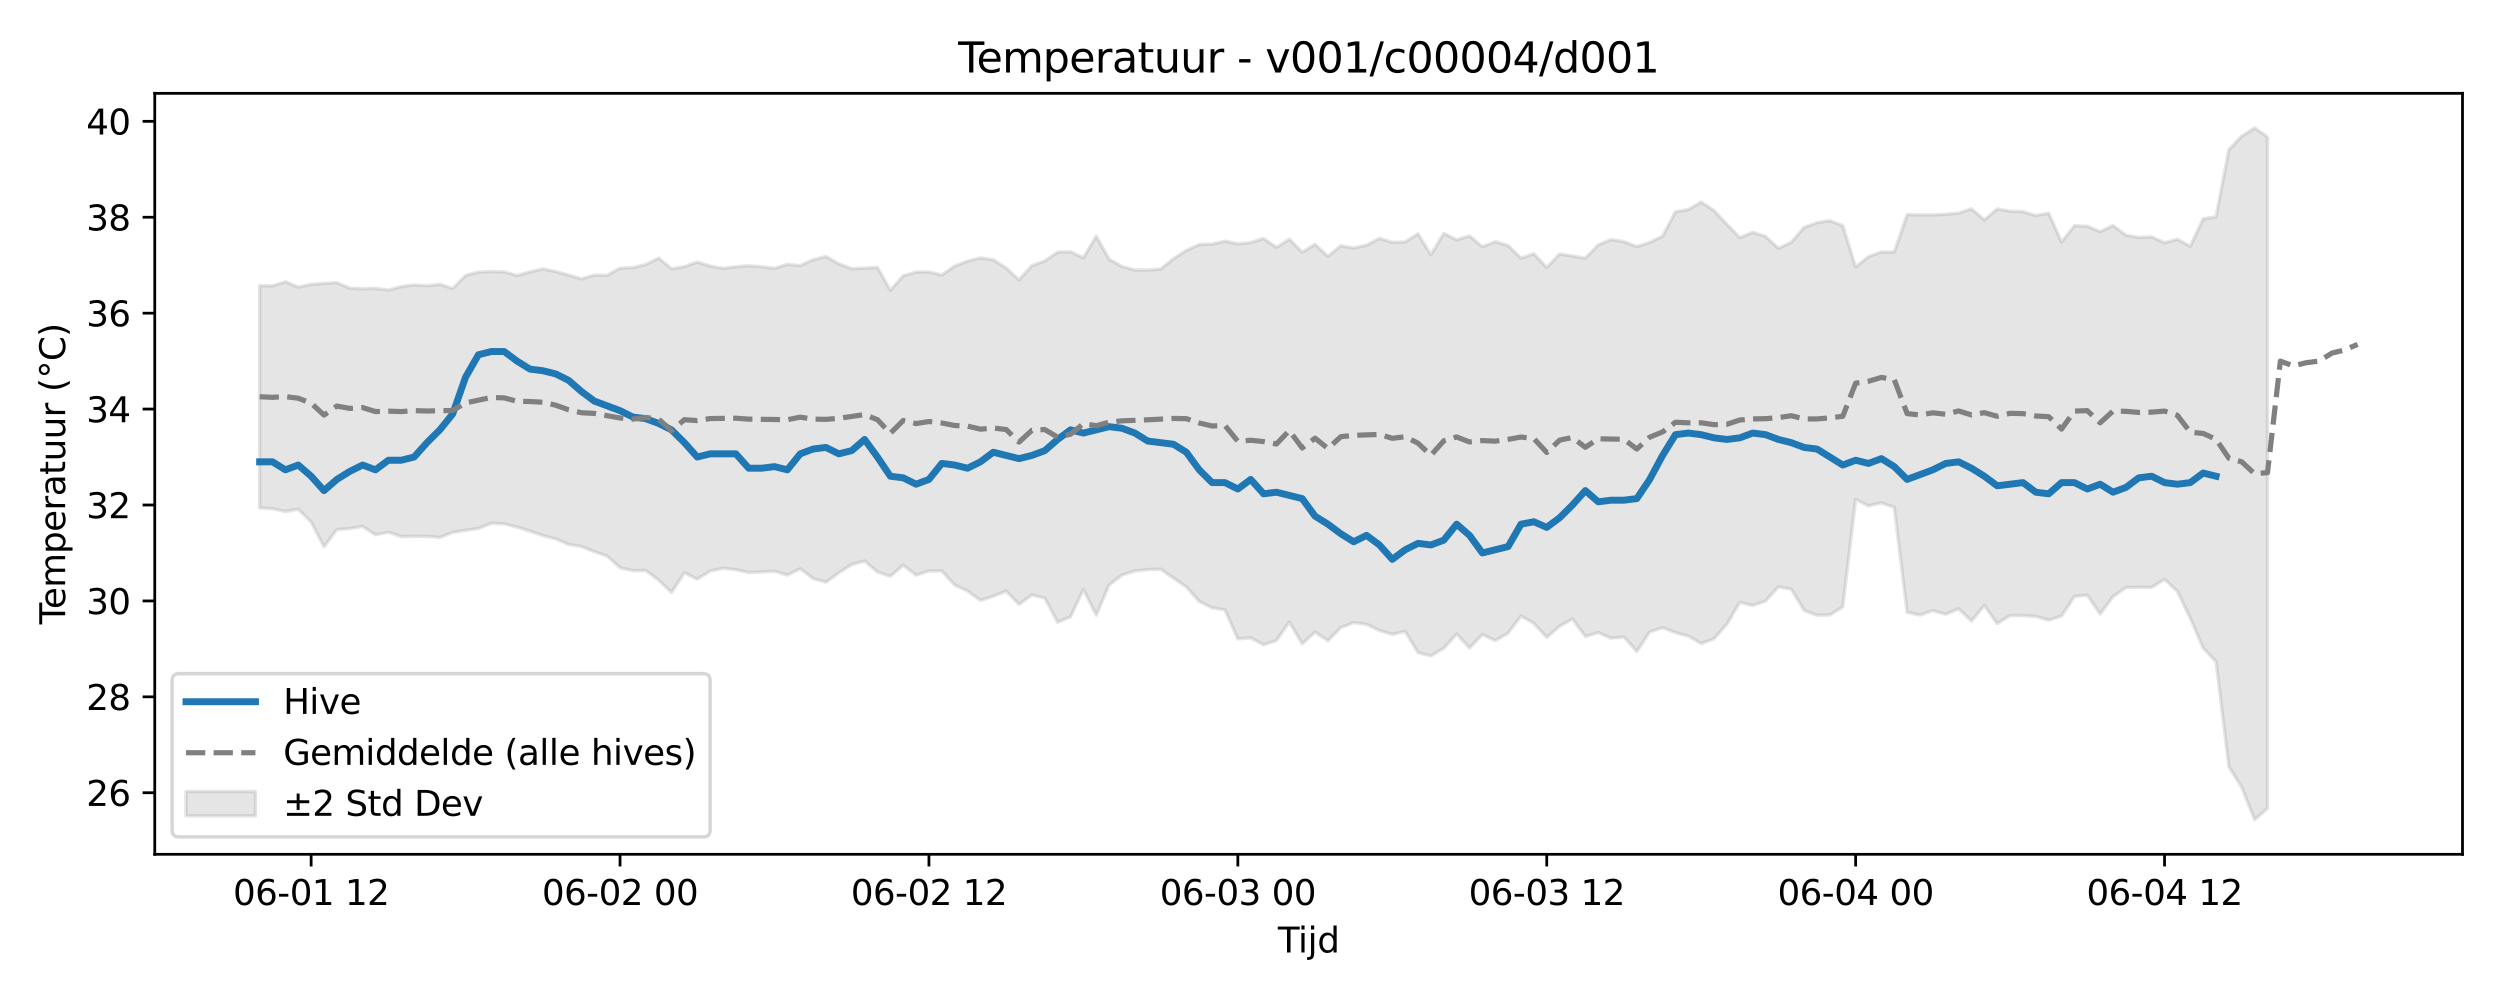 <?xml version="1.0" encoding="utf-8" standalone="no"?>
<!DOCTYPE svg PUBLIC "-//W3C//DTD SVG 1.1//EN"
  "http://www.w3.org/Graphics/SVG/1.1/DTD/svg11.dtd">
<svg xmlns:xlink="http://www.w3.org/1999/xlink" width="720pt" height="288pt" viewBox="0 0 720 288" xmlns="http://www.w3.org/2000/svg" version="1.1">
 <defs>
  <style type="text/css">*{stroke-linejoin: round; stroke-linecap: butt}</style>
 </defs>
 <g id="figure_1">
  <g id="patch_1">
   <path d="M 0 288 
L 720 288 
L 720 0 
L 0 0 
z
" style="fill: #ffffff"/>
  </g>
  <g id="axes_1">
   <g id="patch_2">
    <path d="M 44.57 246.04 
L 709.2 246.04 
L 709.2 26.88 
L 44.57 26.88 
z
" style="fill: #ffffff"/>
   </g>
   <g id="FillBetweenPolyCollection_1">
    <defs>
     <path id="m33a192be33" d="M 74.78 -205.749 
L 74.78 -141.727 
L 78.487 -141.49 
L 82.194 -140.69 
L 85.901 -141.311 
L 89.608 -137.682 
L 93.314 -130.546 
L 97.021 -135.502 
L 100.728 -135.776 
L 104.435 -136.387 
L 108.142 -133.972 
L 111.848 -134.71 
L 115.555 -133.477 
L 119.262 -133.535 
L 122.969 -133.538 
L 126.676 -133.216 
L 130.383 -134.679 
L 134.089 -135.259 
L 137.796 -135.794 
L 141.503 -137.29 
L 145.21 -137.11 
L 148.917 -136.177 
L 152.623 -135.038 
L 156.33 -133.762 
L 160.037 -132.826 
L 163.744 -131.203 
L 167.451 -130.586 
L 171.157 -129.101 
L 174.864 -127.843 
L 178.571 -124.465 
L 182.278 -123.668 
L 185.985 -123.696 
L 189.691 -120.917 
L 193.398 -117.357 
L 197.105 -123.043 
L 200.812 -121.215 
L 204.519 -123.528 
L 208.225 -124.347 
L 211.932 -123.931 
L 215.639 -123.133 
L 219.346 -123.272 
L 223.053 -123.474 
L 226.759 -122.387 
L 230.466 -124.196 
L 234.173 -121.395 
L 237.88 -120.333 
L 241.587 -123.031 
L 245.293 -125.407 
L 249 -126.44 
L 252.707 -123.263 
L 256.414 -122.035 
L 260.121 -125.229 
L 263.827 -122.363 
L 267.534 -123.545 
L 271.241 -123.557 
L 274.948 -119.529 
L 278.655 -117.776 
L 282.361 -115.09 
L 286.068 -116.281 
L 289.775 -117.765 
L 293.482 -113.956 
L 297.189 -116.643 
L 300.896 -115.763 
L 304.602 -108.785 
L 308.309 -110.377 
L 312.016 -118.227 
L 315.723 -110.824 
L 319.43 -119.527 
L 323.136 -122.363 
L 326.843 -123.563 
L 330.55 -123.959 
L 334.257 -124.088 
L 337.964 -121.501 
L 341.67 -118.97 
L 345.377 -114.789 
L 349.084 -112.947 
L 352.791 -112.348 
L 356.498 -104.016 
L 360.204 -104.286 
L 363.911 -102.311 
L 367.618 -103.521 
L 371.325 -108.872 
L 375.032 -102.597 
L 378.738 -105.959 
L 382.445 -103.485 
L 386.152 -107.235 
L 389.859 -108.686 
L 393.566 -108.187 
L 397.272 -106.427 
L 400.979 -105.309 
L 404.686 -106.143 
L 408.393 -100.051 
L 412.1 -99.115 
L 415.806 -101.291 
L 419.513 -105.411 
L 423.22 -101.376 
L 426.927 -105.267 
L 430.634 -103.502 
L 434.34 -105.667 
L 438.047 -110.601 
L 441.754 -108.48 
L 445.461 -104.408 
L 449.168 -107.659 
L 452.874 -109.736 
L 456.581 -104.704 
L 460.288 -105.821 
L 463.995 -104.189 
L 467.702 -104.538 
L 471.409 -100.379 
L 475.115 -106.009 
L 478.822 -107.243 
L 482.529 -105.778 
L 486.236 -104.826 
L 489.943 -102.659 
L 493.649 -104.029 
L 497.356 -108.242 
L 501.063 -114.529 
L 504.77 -113.623 
L 508.477 -114.911 
L 512.183 -118.973 
L 515.89 -118.309 
L 519.597 -112.19 
L 523.304 -110.809 
L 527.011 -110.875 
L 530.717 -113.222 
L 534.424 -144.175 
L 538.131 -142.324 
L 541.838 -143.153 
L 545.545 -141.903 
L 549.251 -111.616 
L 552.958 -110.872 
L 556.665 -112.119 
L 560.372 -111.08 
L 564.079 -112.677 
L 567.785 -109.121 
L 571.492 -113.62 
L 575.199 -108.392 
L 578.906 -110.741 
L 582.613 -110.711 
L 586.319 -110.456 
L 590.026 -109.409 
L 593.733 -110.59 
L 597.44 -116.217 
L 601.147 -116.6 
L 604.853 -111.184 
L 608.56 -116.183 
L 612.267 -118.8 
L 615.974 -118.855 
L 619.681 -118.829 
L 623.387 -121.129 
L 627.094 -117.669 
L 630.801 -109.958 
L 634.508 -101.367 
L 638.215 -97.443 
L 641.922 -67.154 
L 645.628 -61.235 
L 649.335 -51.922 
L 653.042 -55.197 
L 653.042 -248.574 
L 653.042 -248.574 
L 649.335 -251.158 
L 645.628 -248.751 
L 641.922 -244.904 
L 638.215 -225.55 
L 634.508 -224.963 
L 630.801 -217.063 
L 627.094 -219.097 
L 623.387 -218.092 
L 619.681 -219.778 
L 615.974 -219.599 
L 612.267 -220.268 
L 608.56 -223.039 
L 604.853 -221.269 
L 601.147 -222.852 
L 597.44 -223.004 
L 593.733 -218.272 
L 590.026 -226.589 
L 586.319 -225.926 
L 582.613 -227.052 
L 578.906 -227.176 
L 575.199 -227.836 
L 571.492 -224.681 
L 567.785 -227.875 
L 564.079 -226.62 
L 560.372 -226.299 
L 556.665 -226.105 
L 552.958 -226.124 
L 549.251 -226.147 
L 545.545 -215.412 
L 541.838 -215.451 
L 538.131 -214.07 
L 534.424 -211.114 
L 530.717 -223.007 
L 527.011 -224.433 
L 523.304 -223.885 
L 519.597 -222.504 
L 515.89 -218.227 
L 512.183 -216.488 
L 508.477 -219.936 
L 504.77 -221.071 
L 501.063 -219.551 
L 497.356 -223.383 
L 493.649 -227.365 
L 489.943 -229.809 
L 486.236 -227.643 
L 482.529 -226.998 
L 478.822 -219.975 
L 475.115 -218.184 
L 471.409 -216.973 
L 467.702 -218.405 
L 463.995 -219.017 
L 460.288 -217.451 
L 456.581 -213.645 
L 452.874 -214.259 
L 449.168 -214.824 
L 445.461 -210.949 
L 441.754 -214.924 
L 438.047 -213.657 
L 434.34 -217.275 
L 430.634 -218.389 
L 426.927 -216.952 
L 423.22 -220.054 
L 419.513 -218.913 
L 415.806 -220.797 
L 412.1 -214.631 
L 408.393 -220.656 
L 404.686 -218.312 
L 400.979 -218.226 
L 397.272 -219.344 
L 393.566 -217.387 
L 389.859 -216.559 
L 386.152 -217.221 
L 382.445 -214.174 
L 378.738 -217.642 
L 375.032 -215.369 
L 371.325 -219.135 
L 367.618 -216.747 
L 363.911 -219.339 
L 360.204 -218.13 
L 356.498 -217.787 
L 352.791 -218.553 
L 349.084 -217.691 
L 345.377 -217.559 
L 341.67 -215.877 
L 337.964 -213.478 
L 334.257 -210.497 
L 330.55 -210.231 
L 326.843 -210.232 
L 323.136 -211.235 
L 319.43 -213.348 
L 315.723 -219.972 
L 312.016 -213.726 
L 308.309 -215.492 
L 304.602 -215.397 
L 300.896 -212.836 
L 297.189 -211.496 
L 293.482 -207.386 
L 289.775 -210.834 
L 286.068 -213.173 
L 282.361 -213.707 
L 278.655 -212.796 
L 274.948 -211.373 
L 271.241 -208.792 
L 267.534 -209.658 
L 263.827 -209.656 
L 260.121 -208.566 
L 256.414 -204.372 
L 252.707 -210.993 
L 249 -210.775 
L 245.293 -210.624 
L 241.587 -212.013 
L 237.88 -214.12 
L 234.173 -213.19 
L 230.466 -211.506 
L 226.759 -211.868 
L 223.053 -210.716 
L 219.346 -211.18 
L 215.639 -211.451 
L 211.932 -211.18 
L 208.225 -210.698 
L 204.519 -211.386 
L 200.812 -212.514 
L 197.105 -211.213 
L 193.398 -210.584 
L 189.691 -213.667 
L 185.985 -211.809 
L 182.278 -210.916 
L 178.571 -210.777 
L 174.864 -208.715 
L 171.157 -208.771 
L 167.451 -207.682 
L 163.744 -208.775 
L 160.037 -209.783 
L 156.33 -210.556 
L 152.623 -209.675 
L 148.917 -208.668 
L 145.21 -209.707 
L 141.503 -209.791 
L 137.796 -209.643 
L 134.089 -208.665 
L 130.383 -204.904 
L 126.676 -206.104 
L 122.969 -205.716 
L 119.262 -205.95 
L 115.555 -205.449 
L 111.848 -204.478 
L 108.142 -204.953 
L 104.435 -204.841 
L 100.728 -204.991 
L 97.021 -206.613 
L 93.314 -206.373 
L 89.608 -206.11 
L 85.901 -205.309 
L 82.194 -206.851 
L 78.487 -205.657 
L 74.78 -205.749 
z
" style="stroke: #808080; stroke-opacity: 0.2"/>
    </defs>
    <g clip-path="url(#p77e4d2af39)">
     <use xlink:href="#m33a192be33" x="0" y="288" style="fill: #808080; fill-opacity: 0.2; stroke: #808080; stroke-opacity: 0.2"/>
    </g>
   </g>
   <g id="matplotlib.axis_1">
    <g id="xtick_1">
     <g id="line2d_1">
      <defs>
       <path id="md790ec227d" d="M 0 0 
L 0 3.5 
" style="stroke: #000000; stroke-width: 0.8"/>
      </defs>
      <g>
       <use xlink:href="#md790ec227d" x="89.608" y="246.04" style="stroke: #000000; stroke-width: 0.8"/>
      </g>
     </g>
     <g id="text_1">
      <!-- 06-01 12 -->
      <g transform="translate(67.127 260.638) scale(0.1 -0.1)">
       <defs>
        <path id="DejaVuSans-30" d="M 2034 4250 
Q 1547 4250 1301 3770 
Q 1056 3291 1056 2328 
Q 1056 1369 1301 889 
Q 1547 409 2034 409 
Q 2525 409 2770 889 
Q 3016 1369 3016 2328 
Q 3016 3291 2770 3770 
Q 2525 4250 2034 4250 
z
M 2034 4750 
Q 2819 4750 3233 4129 
Q 3647 3509 3647 2328 
Q 3647 1150 3233 529 
Q 2819 -91 2034 -91 
Q 1250 -91 836 529 
Q 422 1150 422 2328 
Q 422 3509 836 4129 
Q 1250 4750 2034 4750 
z
" transform="scale(0.016)"/>
        <path id="DejaVuSans-36" d="M 2113 2584 
Q 1688 2584 1439 2293 
Q 1191 2003 1191 1497 
Q 1191 994 1439 701 
Q 1688 409 2113 409 
Q 2538 409 2786 701 
Q 3034 994 3034 1497 
Q 3034 2003 2786 2293 
Q 2538 2584 2113 2584 
z
M 3366 4563 
L 3366 3988 
Q 3128 4100 2886 4159 
Q 2644 4219 2406 4219 
Q 1781 4219 1451 3797 
Q 1122 3375 1075 2522 
Q 1259 2794 1537 2939 
Q 1816 3084 2150 3084 
Q 2853 3084 3261 2657 
Q 3669 2231 3669 1497 
Q 3669 778 3244 343 
Q 2819 -91 2113 -91 
Q 1303 -91 875 529 
Q 447 1150 447 2328 
Q 447 3434 972 4092 
Q 1497 4750 2381 4750 
Q 2619 4750 2861 4703 
Q 3103 4656 3366 4563 
z
" transform="scale(0.016)"/>
        <path id="DejaVuSans-2d" d="M 313 2009 
L 1997 2009 
L 1997 1497 
L 313 1497 
L 313 2009 
z
" transform="scale(0.016)"/>
        <path id="DejaVuSans-31" d="M 794 531 
L 1825 531 
L 1825 4091 
L 703 3866 
L 703 4441 
L 1819 4666 
L 2450 4666 
L 2450 531 
L 3481 531 
L 3481 0 
L 794 0 
L 794 531 
z
" transform="scale(0.016)"/>
        <path id="DejaVuSans-20" transform="scale(0.016)"/>
        <path id="DejaVuSans-32" d="M 1228 531 
L 3431 531 
L 3431 0 
L 469 0 
L 469 531 
Q 828 903 1448 1529 
Q 2069 2156 2228 2338 
Q 2531 2678 2651 2914 
Q 2772 3150 2772 3378 
Q 2772 3750 2511 3984 
Q 2250 4219 1831 4219 
Q 1534 4219 1204 4116 
Q 875 4013 500 3803 
L 500 4441 
Q 881 4594 1212 4672 
Q 1544 4750 1819 4750 
Q 2544 4750 2975 4387 
Q 3406 4025 3406 3419 
Q 3406 3131 3298 2873 
Q 3191 2616 2906 2266 
Q 2828 2175 2409 1742 
Q 1991 1309 1228 531 
z
" transform="scale(0.016)"/>
       </defs>
       <use xlink:href="#DejaVuSans-30"/>
       <use xlink:href="#DejaVuSans-36" transform="translate(63.623 0)"/>
       <use xlink:href="#DejaVuSans-2d" transform="translate(127.246 0)"/>
       <use xlink:href="#DejaVuSans-30" transform="translate(163.33 0)"/>
       <use xlink:href="#DejaVuSans-31" transform="translate(226.953 0)"/>
       <use xlink:href="#DejaVuSans-20" transform="translate(290.576 0)"/>
       <use xlink:href="#DejaVuSans-31" transform="translate(322.363 0)"/>
       <use xlink:href="#DejaVuSans-32" transform="translate(385.986 0)"/>
      </g>
     </g>
    </g>
    <g id="xtick_2">
     <g id="line2d_2">
      <g>
       <use xlink:href="#md790ec227d" x="178.571" y="246.04" style="stroke: #000000; stroke-width: 0.8"/>
      </g>
     </g>
     <g id="text_2">
      <!-- 06-02 00 -->
      <g transform="translate(156.091 260.638) scale(0.1 -0.1)">
       <use xlink:href="#DejaVuSans-30"/>
       <use xlink:href="#DejaVuSans-36" transform="translate(63.623 0)"/>
       <use xlink:href="#DejaVuSans-2d" transform="translate(127.246 0)"/>
       <use xlink:href="#DejaVuSans-30" transform="translate(163.33 0)"/>
       <use xlink:href="#DejaVuSans-32" transform="translate(226.953 0)"/>
       <use xlink:href="#DejaVuSans-20" transform="translate(290.576 0)"/>
       <use xlink:href="#DejaVuSans-30" transform="translate(322.363 0)"/>
       <use xlink:href="#DejaVuSans-30" transform="translate(385.986 0)"/>
      </g>
     </g>
    </g>
    <g id="xtick_3">
     <g id="line2d_3">
      <g>
       <use xlink:href="#md790ec227d" x="267.534" y="246.04" style="stroke: #000000; stroke-width: 0.8"/>
      </g>
     </g>
     <g id="text_3">
      <!-- 06-02 12 -->
      <g transform="translate(245.054 260.638) scale(0.1 -0.1)">
       <use xlink:href="#DejaVuSans-30"/>
       <use xlink:href="#DejaVuSans-36" transform="translate(63.623 0)"/>
       <use xlink:href="#DejaVuSans-2d" transform="translate(127.246 0)"/>
       <use xlink:href="#DejaVuSans-30" transform="translate(163.33 0)"/>
       <use xlink:href="#DejaVuSans-32" transform="translate(226.953 0)"/>
       <use xlink:href="#DejaVuSans-20" transform="translate(290.576 0)"/>
       <use xlink:href="#DejaVuSans-31" transform="translate(322.363 0)"/>
       <use xlink:href="#DejaVuSans-32" transform="translate(385.986 0)"/>
      </g>
     </g>
    </g>
    <g id="xtick_4">
     <g id="line2d_4">
      <g>
       <use xlink:href="#md790ec227d" x="356.498" y="246.04" style="stroke: #000000; stroke-width: 0.8"/>
      </g>
     </g>
     <g id="text_4">
      <!-- 06-03 00 -->
      <g transform="translate(334.017 260.638) scale(0.1 -0.1)">
       <defs>
        <path id="DejaVuSans-33" d="M 2597 2516 
Q 3050 2419 3304 2112 
Q 3559 1806 3559 1356 
Q 3559 666 3084 287 
Q 2609 -91 1734 -91 
Q 1441 -91 1130 -33 
Q 819 25 488 141 
L 488 750 
Q 750 597 1062 519 
Q 1375 441 1716 441 
Q 2309 441 2620 675 
Q 2931 909 2931 1356 
Q 2931 1769 2642 2001 
Q 2353 2234 1838 2234 
L 1294 2234 
L 1294 2753 
L 1863 2753 
Q 2328 2753 2575 2939 
Q 2822 3125 2822 3475 
Q 2822 3834 2567 4026 
Q 2313 4219 1838 4219 
Q 1578 4219 1281 4162 
Q 984 4106 628 3988 
L 628 4550 
Q 988 4650 1302 4700 
Q 1616 4750 1894 4750 
Q 2613 4750 3031 4423 
Q 3450 4097 3450 3541 
Q 3450 3153 3228 2886 
Q 3006 2619 2597 2516 
z
" transform="scale(0.016)"/>
       </defs>
       <use xlink:href="#DejaVuSans-30"/>
       <use xlink:href="#DejaVuSans-36" transform="translate(63.623 0)"/>
       <use xlink:href="#DejaVuSans-2d" transform="translate(127.246 0)"/>
       <use xlink:href="#DejaVuSans-30" transform="translate(163.33 0)"/>
       <use xlink:href="#DejaVuSans-33" transform="translate(226.953 0)"/>
       <use xlink:href="#DejaVuSans-20" transform="translate(290.576 0)"/>
       <use xlink:href="#DejaVuSans-30" transform="translate(322.363 0)"/>
       <use xlink:href="#DejaVuSans-30" transform="translate(385.986 0)"/>
      </g>
     </g>
    </g>
    <g id="xtick_5">
     <g id="line2d_5">
      <g>
       <use xlink:href="#md790ec227d" x="445.461" y="246.04" style="stroke: #000000; stroke-width: 0.8"/>
      </g>
     </g>
     <g id="text_5">
      <!-- 06-03 12 -->
      <g transform="translate(422.98 260.638) scale(0.1 -0.1)">
       <use xlink:href="#DejaVuSans-30"/>
       <use xlink:href="#DejaVuSans-36" transform="translate(63.623 0)"/>
       <use xlink:href="#DejaVuSans-2d" transform="translate(127.246 0)"/>
       <use xlink:href="#DejaVuSans-30" transform="translate(163.33 0)"/>
       <use xlink:href="#DejaVuSans-33" transform="translate(226.953 0)"/>
       <use xlink:href="#DejaVuSans-20" transform="translate(290.576 0)"/>
       <use xlink:href="#DejaVuSans-31" transform="translate(322.363 0)"/>
       <use xlink:href="#DejaVuSans-32" transform="translate(385.986 0)"/>
      </g>
     </g>
    </g>
    <g id="xtick_6">
     <g id="line2d_6">
      <g>
       <use xlink:href="#md790ec227d" x="534.424" y="246.04" style="stroke: #000000; stroke-width: 0.8"/>
      </g>
     </g>
     <g id="text_6">
      <!-- 06-04 00 -->
      <g transform="translate(511.944 260.638) scale(0.1 -0.1)">
       <defs>
        <path id="DejaVuSans-34" d="M 2419 4116 
L 825 1625 
L 2419 1625 
L 2419 4116 
z
M 2253 4666 
L 3047 4666 
L 3047 1625 
L 3713 1625 
L 3713 1100 
L 3047 1100 
L 3047 0 
L 2419 0 
L 2419 1100 
L 313 1100 
L 313 1709 
L 2253 4666 
z
" transform="scale(0.016)"/>
       </defs>
       <use xlink:href="#DejaVuSans-30"/>
       <use xlink:href="#DejaVuSans-36" transform="translate(63.623 0)"/>
       <use xlink:href="#DejaVuSans-2d" transform="translate(127.246 0)"/>
       <use xlink:href="#DejaVuSans-30" transform="translate(163.33 0)"/>
       <use xlink:href="#DejaVuSans-34" transform="translate(226.953 0)"/>
       <use xlink:href="#DejaVuSans-20" transform="translate(290.576 0)"/>
       <use xlink:href="#DejaVuSans-30" transform="translate(322.363 0)"/>
       <use xlink:href="#DejaVuSans-30" transform="translate(385.986 0)"/>
      </g>
     </g>
    </g>
    <g id="xtick_7">
     <g id="line2d_7">
      <g>
       <use xlink:href="#md790ec227d" x="623.387" y="246.04" style="stroke: #000000; stroke-width: 0.8"/>
      </g>
     </g>
     <g id="text_7">
      <!-- 06-04 12 -->
      <g transform="translate(600.907 260.638) scale(0.1 -0.1)">
       <use xlink:href="#DejaVuSans-30"/>
       <use xlink:href="#DejaVuSans-36" transform="translate(63.623 0)"/>
       <use xlink:href="#DejaVuSans-2d" transform="translate(127.246 0)"/>
       <use xlink:href="#DejaVuSans-30" transform="translate(163.33 0)"/>
       <use xlink:href="#DejaVuSans-34" transform="translate(226.953 0)"/>
       <use xlink:href="#DejaVuSans-20" transform="translate(290.576 0)"/>
       <use xlink:href="#DejaVuSans-31" transform="translate(322.363 0)"/>
       <use xlink:href="#DejaVuSans-32" transform="translate(385.986 0)"/>
      </g>
     </g>
    </g>
    <g id="text_8">
     <!-- Tijd -->
     <g transform="translate(368.035 274.317) scale(0.1 -0.1)">
      <defs>
       <path id="DejaVuSans-54" d="M -19 4666 
L 3928 4666 
L 3928 4134 
L 2272 4134 
L 2272 0 
L 1638 0 
L 1638 4134 
L -19 4134 
L -19 4666 
z
" transform="scale(0.016)"/>
       <path id="DejaVuSans-69" d="M 603 3500 
L 1178 3500 
L 1178 0 
L 603 0 
L 603 3500 
z
M 603 4863 
L 1178 4863 
L 1178 4134 
L 603 4134 
L 603 4863 
z
" transform="scale(0.016)"/>
       <path id="DejaVuSans-6a" d="M 603 3500 
L 1178 3500 
L 1178 -63 
Q 1178 -731 923 -1031 
Q 669 -1331 103 -1331 
L -116 -1331 
L -116 -844 
L 38 -844 
Q 366 -844 484 -692 
Q 603 -541 603 -63 
L 603 3500 
z
M 603 4863 
L 1178 4863 
L 1178 4134 
L 603 4134 
L 603 4863 
z
" transform="scale(0.016)"/>
       <path id="DejaVuSans-64" d="M 2906 2969 
L 2906 4863 
L 3481 4863 
L 3481 0 
L 2906 0 
L 2906 525 
Q 2725 213 2448 61 
Q 2172 -91 1784 -91 
Q 1150 -91 751 415 
Q 353 922 353 1747 
Q 353 2572 751 3078 
Q 1150 3584 1784 3584 
Q 2172 3584 2448 3432 
Q 2725 3281 2906 2969 
z
M 947 1747 
Q 947 1113 1208 752 
Q 1469 391 1925 391 
Q 2381 391 2643 752 
Q 2906 1113 2906 1747 
Q 2906 2381 2643 2742 
Q 2381 3103 1925 3103 
Q 1469 3103 1208 2742 
Q 947 2381 947 1747 
z
" transform="scale(0.016)"/>
      </defs>
      <use xlink:href="#DejaVuSans-54"/>
      <use xlink:href="#DejaVuSans-69" transform="translate(57.959 0)"/>
      <use xlink:href="#DejaVuSans-6a" transform="translate(85.742 0)"/>
      <use xlink:href="#DejaVuSans-64" transform="translate(113.525 0)"/>
     </g>
    </g>
   </g>
   <g id="matplotlib.axis_2">
    <g id="ytick_1">
     <g id="line2d_8">
      <defs>
       <path id="m80dcac0a74" d="M 0 0 
L -3.5 0 
" style="stroke: #000000; stroke-width: 0.8"/>
      </defs>
      <g>
       <use xlink:href="#m80dcac0a74" x="44.57" y="228.309" style="stroke: #000000; stroke-width: 0.8"/>
      </g>
     </g>
     <g id="text_9">
      <!-- 26 -->
      <g transform="translate(24.845 232.108) scale(0.1 -0.1)">
       <use xlink:href="#DejaVuSans-32"/>
       <use xlink:href="#DejaVuSans-36" transform="translate(63.623 0)"/>
      </g>
     </g>
    </g>
    <g id="ytick_2">
     <g id="line2d_9">
      <g>
       <use xlink:href="#m80dcac0a74" x="44.57" y="200.685" style="stroke: #000000; stroke-width: 0.8"/>
      </g>
     </g>
     <g id="text_10">
      <!-- 28 -->
      <g transform="translate(24.845 204.485) scale(0.1 -0.1)">
       <defs>
        <path id="DejaVuSans-38" d="M 2034 2216 
Q 1584 2216 1326 1975 
Q 1069 1734 1069 1313 
Q 1069 891 1326 650 
Q 1584 409 2034 409 
Q 2484 409 2743 651 
Q 3003 894 3003 1313 
Q 3003 1734 2745 1975 
Q 2488 2216 2034 2216 
z
M 1403 2484 
Q 997 2584 770 2862 
Q 544 3141 544 3541 
Q 544 4100 942 4425 
Q 1341 4750 2034 4750 
Q 2731 4750 3128 4425 
Q 3525 4100 3525 3541 
Q 3525 3141 3298 2862 
Q 3072 2584 2669 2484 
Q 3125 2378 3379 2068 
Q 3634 1759 3634 1313 
Q 3634 634 3220 271 
Q 2806 -91 2034 -91 
Q 1263 -91 848 271 
Q 434 634 434 1313 
Q 434 1759 690 2068 
Q 947 2378 1403 2484 
z
M 1172 3481 
Q 1172 3119 1398 2916 
Q 1625 2713 2034 2713 
Q 2441 2713 2670 2916 
Q 2900 3119 2900 3481 
Q 2900 3844 2670 4047 
Q 2441 4250 2034 4250 
Q 1625 4250 1398 4047 
Q 1172 3844 1172 3481 
z
" transform="scale(0.016)"/>
       </defs>
       <use xlink:href="#DejaVuSans-32"/>
       <use xlink:href="#DejaVuSans-38" transform="translate(63.623 0)"/>
      </g>
     </g>
    </g>
    <g id="ytick_3">
     <g id="line2d_10">
      <g>
       <use xlink:href="#m80dcac0a74" x="44.57" y="173.062" style="stroke: #000000; stroke-width: 0.8"/>
      </g>
     </g>
     <g id="text_11">
      <!-- 30 -->
      <g transform="translate(24.845 176.861) scale(0.1 -0.1)">
       <use xlink:href="#DejaVuSans-33"/>
       <use xlink:href="#DejaVuSans-30" transform="translate(63.623 0)"/>
      </g>
     </g>
    </g>
    <g id="ytick_4">
     <g id="line2d_11">
      <g>
       <use xlink:href="#m80dcac0a74" x="44.57" y="145.438" style="stroke: #000000; stroke-width: 0.8"/>
      </g>
     </g>
     <g id="text_12">
      <!-- 32 -->
      <g transform="translate(24.845 149.237) scale(0.1 -0.1)">
       <use xlink:href="#DejaVuSans-33"/>
       <use xlink:href="#DejaVuSans-32" transform="translate(63.623 0)"/>
      </g>
     </g>
    </g>
    <g id="ytick_5">
     <g id="line2d_12">
      <g>
       <use xlink:href="#m80dcac0a74" x="44.57" y="117.814" style="stroke: #000000; stroke-width: 0.8"/>
      </g>
     </g>
     <g id="text_13">
      <!-- 34 -->
      <g transform="translate(24.845 121.613) scale(0.1 -0.1)">
       <use xlink:href="#DejaVuSans-33"/>
       <use xlink:href="#DejaVuSans-34" transform="translate(63.623 0)"/>
      </g>
     </g>
    </g>
    <g id="ytick_6">
     <g id="line2d_13">
      <g>
       <use xlink:href="#m80dcac0a74" x="44.57" y="90.19" style="stroke: #000000; stroke-width: 0.8"/>
      </g>
     </g>
     <g id="text_14">
      <!-- 36 -->
      <g transform="translate(24.845 93.989) scale(0.1 -0.1)">
       <use xlink:href="#DejaVuSans-33"/>
       <use xlink:href="#DejaVuSans-36" transform="translate(63.623 0)"/>
      </g>
     </g>
    </g>
    <g id="ytick_7">
     <g id="line2d_14">
      <g>
       <use xlink:href="#m80dcac0a74" x="44.57" y="62.566" style="stroke: #000000; stroke-width: 0.8"/>
      </g>
     </g>
     <g id="text_15">
      <!-- 38 -->
      <g transform="translate(24.845 66.366) scale(0.1 -0.1)">
       <use xlink:href="#DejaVuSans-33"/>
       <use xlink:href="#DejaVuSans-38" transform="translate(63.623 0)"/>
      </g>
     </g>
    </g>
    <g id="ytick_8">
     <g id="line2d_15">
      <g>
       <use xlink:href="#m80dcac0a74" x="44.57" y="34.943" style="stroke: #000000; stroke-width: 0.8"/>
      </g>
     </g>
     <g id="text_16">
      <!-- 40 -->
      <g transform="translate(24.845 38.742) scale(0.1 -0.1)">
       <use xlink:href="#DejaVuSans-34"/>
       <use xlink:href="#DejaVuSans-30" transform="translate(63.623 0)"/>
      </g>
     </g>
    </g>
    <g id="text_17">
     <!-- Temperatuur (°C) -->
     <g transform="translate(18.765 179.816) rotate(-90) scale(0.1 -0.1)">
      <defs>
       <path id="DejaVuSans-65" d="M 3597 1894 
L 3597 1613 
L 953 1613 
Q 991 1019 1311 708 
Q 1631 397 2203 397 
Q 2534 397 2845 478 
Q 3156 559 3463 722 
L 3463 178 
Q 3153 47 2828 -22 
Q 2503 -91 2169 -91 
Q 1331 -91 842 396 
Q 353 884 353 1716 
Q 353 2575 817 3079 
Q 1281 3584 2069 3584 
Q 2775 3584 3186 3129 
Q 3597 2675 3597 1894 
z
M 3022 2063 
Q 3016 2534 2758 2815 
Q 2500 3097 2075 3097 
Q 1594 3097 1305 2825 
Q 1016 2553 972 2059 
L 3022 2063 
z
" transform="scale(0.016)"/>
       <path id="DejaVuSans-6d" d="M 3328 2828 
Q 3544 3216 3844 3400 
Q 4144 3584 4550 3584 
Q 5097 3584 5394 3201 
Q 5691 2819 5691 2113 
L 5691 0 
L 5113 0 
L 5113 2094 
Q 5113 2597 4934 2840 
Q 4756 3084 4391 3084 
Q 3944 3084 3684 2787 
Q 3425 2491 3425 1978 
L 3425 0 
L 2847 0 
L 2847 2094 
Q 2847 2600 2669 2842 
Q 2491 3084 2119 3084 
Q 1678 3084 1418 2786 
Q 1159 2488 1159 1978 
L 1159 0 
L 581 0 
L 581 3500 
L 1159 3500 
L 1159 2956 
Q 1356 3278 1631 3431 
Q 1906 3584 2284 3584 
Q 2666 3584 2933 3390 
Q 3200 3197 3328 2828 
z
" transform="scale(0.016)"/>
       <path id="DejaVuSans-70" d="M 1159 525 
L 1159 -1331 
L 581 -1331 
L 581 3500 
L 1159 3500 
L 1159 2969 
Q 1341 3281 1617 3432 
Q 1894 3584 2278 3584 
Q 2916 3584 3314 3078 
Q 3713 2572 3713 1747 
Q 3713 922 3314 415 
Q 2916 -91 2278 -91 
Q 1894 -91 1617 61 
Q 1341 213 1159 525 
z
M 3116 1747 
Q 3116 2381 2855 2742 
Q 2594 3103 2138 3103 
Q 1681 3103 1420 2742 
Q 1159 2381 1159 1747 
Q 1159 1113 1420 752 
Q 1681 391 2138 391 
Q 2594 391 2855 752 
Q 3116 1113 3116 1747 
z
" transform="scale(0.016)"/>
       <path id="DejaVuSans-72" d="M 2631 2963 
Q 2534 3019 2420 3045 
Q 2306 3072 2169 3072 
Q 1681 3072 1420 2755 
Q 1159 2438 1159 1844 
L 1159 0 
L 581 0 
L 581 3500 
L 1159 3500 
L 1159 2956 
Q 1341 3275 1631 3429 
Q 1922 3584 2338 3584 
Q 2397 3584 2469 3576 
Q 2541 3569 2628 3553 
L 2631 2963 
z
" transform="scale(0.016)"/>
       <path id="DejaVuSans-61" d="M 2194 1759 
Q 1497 1759 1228 1600 
Q 959 1441 959 1056 
Q 959 750 1161 570 
Q 1363 391 1709 391 
Q 2188 391 2477 730 
Q 2766 1069 2766 1631 
L 2766 1759 
L 2194 1759 
z
M 3341 1997 
L 3341 0 
L 2766 0 
L 2766 531 
Q 2569 213 2275 61 
Q 1981 -91 1556 -91 
Q 1019 -91 701 211 
Q 384 513 384 1019 
Q 384 1609 779 1909 
Q 1175 2209 1959 2209 
L 2766 2209 
L 2766 2266 
Q 2766 2663 2505 2880 
Q 2244 3097 1772 3097 
Q 1472 3097 1187 3025 
Q 903 2953 641 2809 
L 641 3341 
Q 956 3463 1253 3523 
Q 1550 3584 1831 3584 
Q 2591 3584 2966 3190 
Q 3341 2797 3341 1997 
z
" transform="scale(0.016)"/>
       <path id="DejaVuSans-74" d="M 1172 4494 
L 1172 3500 
L 2356 3500 
L 2356 3053 
L 1172 3053 
L 1172 1153 
Q 1172 725 1289 603 
Q 1406 481 1766 481 
L 2356 481 
L 2356 0 
L 1766 0 
Q 1100 0 847 248 
Q 594 497 594 1153 
L 594 3053 
L 172 3053 
L 172 3500 
L 594 3500 
L 594 4494 
L 1172 4494 
z
" transform="scale(0.016)"/>
       <path id="DejaVuSans-75" d="M 544 1381 
L 544 3500 
L 1119 3500 
L 1119 1403 
Q 1119 906 1312 657 
Q 1506 409 1894 409 
Q 2359 409 2629 706 
Q 2900 1003 2900 1516 
L 2900 3500 
L 3475 3500 
L 3475 0 
L 2900 0 
L 2900 538 
Q 2691 219 2414 64 
Q 2138 -91 1772 -91 
Q 1169 -91 856 284 
Q 544 659 544 1381 
z
M 1991 3584 
L 1991 3584 
z
" transform="scale(0.016)"/>
       <path id="DejaVuSans-28" d="M 1984 4856 
Q 1566 4138 1362 3434 
Q 1159 2731 1159 2009 
Q 1159 1288 1364 580 
Q 1569 -128 1984 -844 
L 1484 -844 
Q 1016 -109 783 600 
Q 550 1309 550 2009 
Q 550 2706 781 3412 
Q 1013 4119 1484 4856 
L 1984 4856 
z
" transform="scale(0.016)"/>
       <path id="DejaVuSans-b0" d="M 1600 4347 
Q 1350 4347 1178 4173 
Q 1006 4000 1006 3750 
Q 1006 3503 1178 3333 
Q 1350 3163 1600 3163 
Q 1850 3163 2022 3333 
Q 2194 3503 2194 3750 
Q 2194 3997 2020 4172 
Q 1847 4347 1600 4347 
z
M 1600 4750 
Q 1800 4750 1984 4673 
Q 2169 4597 2303 4453 
Q 2447 4313 2519 4134 
Q 2591 3956 2591 3750 
Q 2591 3338 2302 3052 
Q 2013 2766 1594 2766 
Q 1172 2766 890 3047 
Q 609 3328 609 3750 
Q 609 4169 896 4459 
Q 1184 4750 1600 4750 
z
" transform="scale(0.016)"/>
       <path id="DejaVuSans-43" d="M 4122 4306 
L 4122 3641 
Q 3803 3938 3442 4084 
Q 3081 4231 2675 4231 
Q 1875 4231 1450 3742 
Q 1025 3253 1025 2328 
Q 1025 1406 1450 917 
Q 1875 428 2675 428 
Q 3081 428 3442 575 
Q 3803 722 4122 1019 
L 4122 359 
Q 3791 134 3420 21 
Q 3050 -91 2638 -91 
Q 1578 -91 968 557 
Q 359 1206 359 2328 
Q 359 3453 968 4101 
Q 1578 4750 2638 4750 
Q 3056 4750 3426 4639 
Q 3797 4528 4122 4306 
z
" transform="scale(0.016)"/>
       <path id="DejaVuSans-29" d="M 513 4856 
L 1013 4856 
Q 1481 4119 1714 3412 
Q 1947 2706 1947 2009 
Q 1947 1309 1714 600 
Q 1481 -109 1013 -844 
L 513 -844 
Q 928 -128 1133 580 
Q 1338 1288 1338 2009 
Q 1338 2731 1133 3434 
Q 928 4138 513 4856 
z
" transform="scale(0.016)"/>
      </defs>
      <use xlink:href="#DejaVuSans-54"/>
      <use xlink:href="#DejaVuSans-65" transform="translate(44.084 0)"/>
      <use xlink:href="#DejaVuSans-6d" transform="translate(105.607 0)"/>
      <use xlink:href="#DejaVuSans-70" transform="translate(203.02 0)"/>
      <use xlink:href="#DejaVuSans-65" transform="translate(266.496 0)"/>
      <use xlink:href="#DejaVuSans-72" transform="translate(328.02 0)"/>
      <use xlink:href="#DejaVuSans-61" transform="translate(369.133 0)"/>
      <use xlink:href="#DejaVuSans-74" transform="translate(430.412 0)"/>
      <use xlink:href="#DejaVuSans-75" transform="translate(469.621 0)"/>
      <use xlink:href="#DejaVuSans-75" transform="translate(533 0)"/>
      <use xlink:href="#DejaVuSans-72" transform="translate(596.379 0)"/>
      <use xlink:href="#DejaVuSans-20" transform="translate(637.492 0)"/>
      <use xlink:href="#DejaVuSans-28" transform="translate(669.279 0)"/>
      <use xlink:href="#DejaVuSans-b0" transform="translate(708.293 0)"/>
      <use xlink:href="#DejaVuSans-43" transform="translate(758.293 0)"/>
      <use xlink:href="#DejaVuSans-29" transform="translate(828.117 0)"/>
     </g>
    </g>
   </g>
   <g id="line2d_16">
    <path d="M 74.78 133.007 
L 78.487 133.007 
L 82.194 135.309 
L 85.901 133.928 
L 89.608 137.151 
L 93.314 141.294 
L 97.021 138.071 
L 100.728 135.769 
L 104.435 133.928 
L 108.142 135.309 
L 111.848 132.547 
L 115.555 132.547 
L 119.262 131.626 
L 122.969 127.482 
L 126.676 123.799 
L 130.383 119.195 
L 134.089 108.606 
L 137.796 102.16 
L 141.503 101.24 
L 145.21 101.24 
L 148.917 104.002 
L 152.623 106.304 
L 156.33 106.764 
L 160.037 107.685 
L 163.744 109.527 
L 167.451 112.75 
L 171.157 115.512 
L 178.571 118.274 
L 182.278 120.116 
L 185.985 120.576 
L 189.691 121.958 
L 193.398 123.799 
L 197.105 127.482 
L 200.812 131.626 
L 204.519 130.705 
L 211.932 130.705 
L 215.639 134.849 
L 219.346 134.849 
L 223.053 134.388 
L 226.759 135.309 
L 230.466 130.705 
L 234.173 129.324 
L 237.88 128.863 
L 241.587 130.705 
L 245.293 129.784 
L 249 126.561 
L 252.707 131.626 
L 256.414 137.151 
L 260.121 137.611 
L 263.827 139.453 
L 267.534 138.071 
L 271.241 133.467 
L 274.948 133.928 
L 278.655 134.849 
L 282.361 133.007 
L 286.068 130.245 
L 293.482 132.086 
L 297.189 131.165 
L 300.896 129.784 
L 304.602 126.561 
L 308.309 123.799 
L 312.016 124.72 
L 319.43 122.878 
L 323.136 123.339 
L 326.843 124.72 
L 330.55 127.022 
L 337.964 127.943 
L 341.67 130.245 
L 345.377 135.309 
L 349.084 138.992 
L 352.791 138.992 
L 356.498 140.834 
L 360.204 138.071 
L 363.911 142.215 
L 367.618 141.755 
L 375.032 143.596 
L 378.738 148.661 
L 382.445 150.962 
L 386.152 153.725 
L 389.859 156.027 
L 393.566 154.185 
L 397.272 156.948 
L 400.979 161.091 
L 404.686 158.329 
L 408.393 156.487 
L 412.1 156.948 
L 415.806 155.566 
L 419.513 150.962 
L 423.22 154.185 
L 426.927 159.25 
L 434.34 157.408 
L 438.047 150.962 
L 441.754 150.272 
L 445.461 151.883 
L 449.168 149.121 
L 452.874 145.438 
L 456.581 141.294 
L 460.288 144.517 
L 463.995 144.057 
L 467.702 144.057 
L 471.409 143.596 
L 475.115 138.071 
L 478.822 131.165 
L 482.529 125.18 
L 486.236 124.72 
L 489.943 125.18 
L 493.649 126.101 
L 497.356 126.561 
L 501.063 126.101 
L 504.77 124.72 
L 508.477 125.18 
L 512.183 126.561 
L 515.89 127.482 
L 519.597 128.863 
L 523.304 129.324 
L 530.717 133.928 
L 534.424 132.547 
L 538.131 133.467 
L 541.838 132.086 
L 545.545 134.388 
L 549.251 138.071 
L 556.665 135.309 
L 560.372 133.467 
L 564.079 133.007 
L 567.785 134.849 
L 571.492 137.151 
L 575.199 139.913 
L 582.613 138.992 
L 586.319 141.755 
L 590.026 142.215 
L 593.733 138.992 
L 597.44 138.992 
L 601.147 140.834 
L 604.853 139.453 
L 608.56 141.755 
L 612.267 140.373 
L 615.974 137.611 
L 619.681 137.151 
L 623.387 138.992 
L 627.094 139.453 
L 630.801 138.992 
L 634.508 136.23 
L 638.215 137.151 
L 638.215 137.151 
" clip-path="url(#p77e4d2af39)" style="fill: none; stroke: #1f77b4; stroke-width: 2; stroke-linecap: square"/>
   </g>
   <g id="line2d_17">
    <path d="M 74.78 114.262 
L 78.487 114.427 
L 82.194 114.229 
L 85.901 114.69 
L 89.608 116.104 
L 93.314 119.54 
L 97.021 116.942 
L 100.728 117.617 
L 104.435 117.386 
L 108.142 118.537 
L 111.848 118.406 
L 115.555 118.537 
L 119.262 118.258 
L 122.969 118.373 
L 130.383 118.209 
L 134.089 116.038 
L 141.503 114.46 
L 145.21 114.591 
L 148.917 115.578 
L 152.623 115.643 
L 156.33 115.841 
L 160.037 116.696 
L 163.744 118.011 
L 167.451 118.866 
L 171.157 119.064 
L 178.571 120.379 
L 182.278 120.708 
L 185.985 120.247 
L 189.691 120.708 
L 193.398 124.029 
L 197.105 120.872 
L 200.812 121.135 
L 204.519 120.543 
L 211.932 120.445 
L 215.639 120.708 
L 226.759 120.872 
L 230.466 120.149 
L 234.173 120.708 
L 237.88 120.774 
L 241.587 120.478 
L 249 119.392 
L 252.707 120.872 
L 256.414 124.797 
L 260.121 121.102 
L 263.827 121.99 
L 267.534 121.398 
L 271.241 121.826 
L 274.948 122.549 
L 278.655 122.714 
L 282.361 123.602 
L 286.068 123.273 
L 289.775 123.7 
L 293.482 127.329 
L 297.189 123.931 
L 300.896 123.7 
L 304.602 125.909 
L 308.309 125.065 
L 312.016 122.023 
L 315.723 122.602 
L 319.43 121.563 
L 323.136 121.201 
L 330.55 120.905 
L 337.964 120.511 
L 341.67 120.576 
L 345.377 121.826 
L 349.084 122.681 
L 352.791 122.549 
L 356.498 127.099 
L 360.204 126.792 
L 363.911 127.175 
L 367.618 127.866 
L 371.325 123.996 
L 375.032 129.017 
L 378.738 126.2 
L 382.445 129.17 
L 386.152 125.772 
L 389.859 125.378 
L 397.272 125.115 
L 400.979 126.233 
L 404.686 125.772 
L 408.393 127.647 
L 412.1 131.127 
L 415.806 126.956 
L 419.513 125.838 
L 423.22 127.285 
L 426.927 126.89 
L 430.634 127.055 
L 434.34 126.529 
L 438.047 125.871 
L 441.754 126.298 
L 445.461 130.321 
L 449.168 126.759 
L 452.874 126.002 
L 456.581 128.825 
L 460.288 126.364 
L 467.702 126.529 
L 471.409 129.324 
L 475.115 125.904 
L 478.822 124.391 
L 482.529 121.612 
L 486.236 121.766 
L 489.943 121.766 
L 493.649 122.303 
L 497.356 122.188 
L 501.063 120.96 
L 504.77 120.653 
L 508.477 120.576 
L 512.183 120.269 
L 515.89 119.732 
L 519.597 120.653 
L 523.304 120.653 
L 527.011 120.346 
L 530.717 119.886 
L 534.424 110.356 
L 538.131 109.803 
L 541.838 108.698 
L 545.545 109.343 
L 549.251 119.118 
L 552.958 119.502 
L 556.665 118.888 
L 560.372 119.31 
L 564.079 118.351 
L 567.785 119.502 
L 571.492 118.85 
L 575.199 119.886 
L 578.906 119.042 
L 582.613 119.118 
L 586.319 119.809 
L 590.026 120.001 
L 593.733 123.569 
L 597.44 118.389 
L 601.147 118.274 
L 604.853 121.773 
L 608.56 118.389 
L 612.267 118.466 
L 615.974 118.773 
L 619.681 118.696 
L 623.387 118.389 
L 627.094 119.617 
L 630.801 124.49 
L 634.508 124.835 
L 638.215 126.504 
L 641.922 131.971 
L 645.628 133.007 
L 649.335 136.46 
L 653.042 136.115 
L 656.749 104.002 
L 660.456 105.383 
L 664.162 104.462 
L 667.869 104.002 
L 671.576 101.7 
L 675.283 100.779 
L 678.99 99.168 
L 678.99 99.168 
" clip-path="url(#p77e4d2af39)" style="fill: none; stroke-dasharray: 5.55,2.4; stroke-dashoffset: 0; stroke: #808080; stroke-width: 1.5"/>
   </g>
   <g id="patch_3">
    <path d="M 44.57 246.04 
L 44.57 26.88 
" style="fill: none; stroke: #000000; stroke-width: 0.8; stroke-linejoin: miter; stroke-linecap: square"/>
   </g>
   <g id="patch_4">
    <path d="M 709.2 246.04 
L 709.2 26.88 
" style="fill: none; stroke: #000000; stroke-width: 0.8; stroke-linejoin: miter; stroke-linecap: square"/>
   </g>
   <g id="patch_5">
    <path d="M 44.57 246.04 
L 709.2 246.04 
" style="fill: none; stroke: #000000; stroke-width: 0.8; stroke-linejoin: miter; stroke-linecap: square"/>
   </g>
   <g id="patch_6">
    <path d="M 44.57 26.88 
L 709.2 26.88 
" style="fill: none; stroke: #000000; stroke-width: 0.8; stroke-linejoin: miter; stroke-linecap: square"/>
   </g>
   <g id="text_18">
    <!-- Temperatuur - v001/c00004/d001 -->
    <g transform="translate(275.963 20.88) scale(0.12 -0.12)">
     <defs>
      <path id="DejaVuSans-76" d="M 191 3500 
L 800 3500 
L 1894 563 
L 2988 3500 
L 3597 3500 
L 2284 0 
L 1503 0 
L 191 3500 
z
" transform="scale(0.016)"/>
      <path id="DejaVuSans-2f" d="M 1625 4666 
L 2156 4666 
L 531 -594 
L 0 -594 
L 1625 4666 
z
" transform="scale(0.016)"/>
      <path id="DejaVuSans-63" d="M 3122 3366 
L 3122 2828 
Q 2878 2963 2633 3030 
Q 2388 3097 2138 3097 
Q 1578 3097 1268 2742 
Q 959 2388 959 1747 
Q 959 1106 1268 751 
Q 1578 397 2138 397 
Q 2388 397 2633 464 
Q 2878 531 3122 666 
L 3122 134 
Q 2881 22 2623 -34 
Q 2366 -91 2075 -91 
Q 1284 -91 818 406 
Q 353 903 353 1747 
Q 353 2603 823 3093 
Q 1294 3584 2113 3584 
Q 2378 3584 2631 3529 
Q 2884 3475 3122 3366 
z
" transform="scale(0.016)"/>
     </defs>
     <use xlink:href="#DejaVuSans-54"/>
     <use xlink:href="#DejaVuSans-65" transform="translate(44.084 0)"/>
     <use xlink:href="#DejaVuSans-6d" transform="translate(105.607 0)"/>
     <use xlink:href="#DejaVuSans-70" transform="translate(203.02 0)"/>
     <use xlink:href="#DejaVuSans-65" transform="translate(266.496 0)"/>
     <use xlink:href="#DejaVuSans-72" transform="translate(328.02 0)"/>
     <use xlink:href="#DejaVuSans-61" transform="translate(369.133 0)"/>
     <use xlink:href="#DejaVuSans-74" transform="translate(430.412 0)"/>
     <use xlink:href="#DejaVuSans-75" transform="translate(469.621 0)"/>
     <use xlink:href="#DejaVuSans-75" transform="translate(533 0)"/>
     <use xlink:href="#DejaVuSans-72" transform="translate(596.379 0)"/>
     <use xlink:href="#DejaVuSans-20" transform="translate(637.492 0)"/>
     <use xlink:href="#DejaVuSans-2d" transform="translate(669.279 0)"/>
     <use xlink:href="#DejaVuSans-20" transform="translate(705.363 0)"/>
     <use xlink:href="#DejaVuSans-76" transform="translate(737.15 0)"/>
     <use xlink:href="#DejaVuSans-30" transform="translate(796.33 0)"/>
     <use xlink:href="#DejaVuSans-30" transform="translate(859.953 0)"/>
     <use xlink:href="#DejaVuSans-31" transform="translate(923.576 0)"/>
     <use xlink:href="#DejaVuSans-2f" transform="translate(987.199 0)"/>
     <use xlink:href="#DejaVuSans-63" transform="translate(1020.891 0)"/>
     <use xlink:href="#DejaVuSans-30" transform="translate(1075.871 0)"/>
     <use xlink:href="#DejaVuSans-30" transform="translate(1139.494 0)"/>
     <use xlink:href="#DejaVuSans-30" transform="translate(1203.117 0)"/>
     <use xlink:href="#DejaVuSans-30" transform="translate(1266.74 0)"/>
     <use xlink:href="#DejaVuSans-34" transform="translate(1330.363 0)"/>
     <use xlink:href="#DejaVuSans-2f" transform="translate(1393.986 0)"/>
     <use xlink:href="#DejaVuSans-64" transform="translate(1427.678 0)"/>
     <use xlink:href="#DejaVuSans-30" transform="translate(1491.154 0)"/>
     <use xlink:href="#DejaVuSans-30" transform="translate(1554.777 0)"/>
     <use xlink:href="#DejaVuSans-31" transform="translate(1618.4 0)"/>
    </g>
   </g>
   <g id="legend_1">
    <g id="patch_7">
     <path d="M 51.57 241.04 
L 202.514 241.04 
Q 204.514 241.04 204.514 239.04 
L 204.514 196.006 
Q 204.514 194.006 202.514 194.006 
L 51.57 194.006 
Q 49.57 194.006 49.57 196.006 
L 49.57 239.04 
Q 49.57 241.04 51.57 241.04 
z
" style="fill: #ffffff; opacity: 0.8; stroke: #cccccc; stroke-linejoin: miter"/>
    </g>
    <g id="line2d_18">
     <path d="M 53.57 202.104 
L 63.57 202.104 
L 73.57 202.104 
" style="fill: none; stroke: #1f77b4; stroke-width: 2; stroke-linecap: square"/>
    </g>
    <g id="text_19">
     <!-- Hive -->
     <g transform="translate(81.57 205.604) scale(0.1 -0.1)">
      <defs>
       <path id="DejaVuSans-48" d="M 628 4666 
L 1259 4666 
L 1259 2753 
L 3553 2753 
L 3553 4666 
L 4184 4666 
L 4184 0 
L 3553 0 
L 3553 2222 
L 1259 2222 
L 1259 0 
L 628 0 
L 628 4666 
z
" transform="scale(0.016)"/>
      </defs>
      <use xlink:href="#DejaVuSans-48"/>
      <use xlink:href="#DejaVuSans-69" transform="translate(75.195 0)"/>
      <use xlink:href="#DejaVuSans-76" transform="translate(102.979 0)"/>
      <use xlink:href="#DejaVuSans-65" transform="translate(162.158 0)"/>
     </g>
    </g>
    <g id="line2d_19">
     <path d="M 53.57 216.782 
L 63.57 216.782 
L 73.57 216.782 
" style="fill: none; stroke-dasharray: 5.55,2.4; stroke-dashoffset: 0; stroke: #808080; stroke-width: 1.5"/>
    </g>
    <g id="text_20">
     <!-- Gemiddelde (alle hives) -->
     <g transform="translate(81.57 220.282) scale(0.1 -0.1)">
      <defs>
       <path id="DejaVuSans-47" d="M 3809 666 
L 3809 1919 
L 2778 1919 
L 2778 2438 
L 4434 2438 
L 4434 434 
Q 4069 175 3628 42 
Q 3188 -91 2688 -91 
Q 1594 -91 976 548 
Q 359 1188 359 2328 
Q 359 3472 976 4111 
Q 1594 4750 2688 4750 
Q 3144 4750 3555 4637 
Q 3966 4525 4313 4306 
L 4313 3634 
Q 3963 3931 3569 4081 
Q 3175 4231 2741 4231 
Q 1884 4231 1454 3753 
Q 1025 3275 1025 2328 
Q 1025 1384 1454 906 
Q 1884 428 2741 428 
Q 3075 428 3337 486 
Q 3600 544 3809 666 
z
" transform="scale(0.016)"/>
       <path id="DejaVuSans-6c" d="M 603 4863 
L 1178 4863 
L 1178 0 
L 603 0 
L 603 4863 
z
" transform="scale(0.016)"/>
       <path id="DejaVuSans-68" d="M 3513 2113 
L 3513 0 
L 2938 0 
L 2938 2094 
Q 2938 2591 2744 2837 
Q 2550 3084 2163 3084 
Q 1697 3084 1428 2787 
Q 1159 2491 1159 1978 
L 1159 0 
L 581 0 
L 581 4863 
L 1159 4863 
L 1159 2956 
Q 1366 3272 1645 3428 
Q 1925 3584 2291 3584 
Q 2894 3584 3203 3211 
Q 3513 2838 3513 2113 
z
" transform="scale(0.016)"/>
       <path id="DejaVuSans-73" d="M 2834 3397 
L 2834 2853 
Q 2591 2978 2328 3040 
Q 2066 3103 1784 3103 
Q 1356 3103 1142 2972 
Q 928 2841 928 2578 
Q 928 2378 1081 2264 
Q 1234 2150 1697 2047 
L 1894 2003 
Q 2506 1872 2764 1633 
Q 3022 1394 3022 966 
Q 3022 478 2636 193 
Q 2250 -91 1575 -91 
Q 1294 -91 989 -36 
Q 684 19 347 128 
L 347 722 
Q 666 556 975 473 
Q 1284 391 1588 391 
Q 1994 391 2212 530 
Q 2431 669 2431 922 
Q 2431 1156 2273 1281 
Q 2116 1406 1581 1522 
L 1381 1569 
Q 847 1681 609 1914 
Q 372 2147 372 2553 
Q 372 3047 722 3315 
Q 1072 3584 1716 3584 
Q 2034 3584 2315 3537 
Q 2597 3491 2834 3397 
z
" transform="scale(0.016)"/>
      </defs>
      <use xlink:href="#DejaVuSans-47"/>
      <use xlink:href="#DejaVuSans-65" transform="translate(77.49 0)"/>
      <use xlink:href="#DejaVuSans-6d" transform="translate(139.014 0)"/>
      <use xlink:href="#DejaVuSans-69" transform="translate(236.426 0)"/>
      <use xlink:href="#DejaVuSans-64" transform="translate(264.209 0)"/>
      <use xlink:href="#DejaVuSans-64" transform="translate(327.686 0)"/>
      <use xlink:href="#DejaVuSans-65" transform="translate(391.162 0)"/>
      <use xlink:href="#DejaVuSans-6c" transform="translate(452.686 0)"/>
      <use xlink:href="#DejaVuSans-64" transform="translate(480.469 0)"/>
      <use xlink:href="#DejaVuSans-65" transform="translate(543.945 0)"/>
      <use xlink:href="#DejaVuSans-20" transform="translate(605.469 0)"/>
      <use xlink:href="#DejaVuSans-28" transform="translate(637.256 0)"/>
      <use xlink:href="#DejaVuSans-61" transform="translate(676.27 0)"/>
      <use xlink:href="#DejaVuSans-6c" transform="translate(737.549 0)"/>
      <use xlink:href="#DejaVuSans-6c" transform="translate(765.332 0)"/>
      <use xlink:href="#DejaVuSans-65" transform="translate(793.115 0)"/>
      <use xlink:href="#DejaVuSans-20" transform="translate(854.639 0)"/>
      <use xlink:href="#DejaVuSans-68" transform="translate(886.426 0)"/>
      <use xlink:href="#DejaVuSans-69" transform="translate(949.805 0)"/>
      <use xlink:href="#DejaVuSans-76" transform="translate(977.588 0)"/>
      <use xlink:href="#DejaVuSans-65" transform="translate(1036.768 0)"/>
      <use xlink:href="#DejaVuSans-73" transform="translate(1098.291 0)"/>
      <use xlink:href="#DejaVuSans-29" transform="translate(1150.391 0)"/>
     </g>
    </g>
    <g id="patch_8">
     <path d="M 53.57 234.96 
L 73.57 234.96 
L 73.57 227.96 
L 53.57 227.96 
z
" style="fill: #808080; fill-opacity: 0.2; stroke: #808080; stroke-opacity: 0.2; stroke-linejoin: miter"/>
    </g>
    <g id="text_21">
     <!-- ±2 Std Dev -->
     <g transform="translate(81.57 234.96) scale(0.1 -0.1)">
      <defs>
       <path id="DejaVuSans-b1" d="M 2944 4013 
L 2944 2803 
L 4684 2803 
L 4684 2272 
L 2944 2272 
L 2944 1063 
L 2419 1063 
L 2419 2272 
L 678 2272 
L 678 2803 
L 2419 2803 
L 2419 4013 
L 2944 4013 
z
M 678 531 
L 4684 531 
L 4684 0 
L 678 0 
L 678 531 
z
" transform="scale(0.016)"/>
       <path id="DejaVuSans-53" d="M 3425 4513 
L 3425 3897 
Q 3066 4069 2747 4153 
Q 2428 4238 2131 4238 
Q 1616 4238 1336 4038 
Q 1056 3838 1056 3469 
Q 1056 3159 1242 3001 
Q 1428 2844 1947 2747 
L 2328 2669 
Q 3034 2534 3370 2195 
Q 3706 1856 3706 1288 
Q 3706 609 3251 259 
Q 2797 -91 1919 -91 
Q 1588 -91 1214 -16 
Q 841 59 441 206 
L 441 856 
Q 825 641 1194 531 
Q 1563 422 1919 422 
Q 2459 422 2753 634 
Q 3047 847 3047 1241 
Q 3047 1584 2836 1778 
Q 2625 1972 2144 2069 
L 1759 2144 
Q 1053 2284 737 2584 
Q 422 2884 422 3419 
Q 422 4038 858 4394 
Q 1294 4750 2059 4750 
Q 2388 4750 2728 4690 
Q 3069 4631 3425 4513 
z
" transform="scale(0.016)"/>
       <path id="DejaVuSans-44" d="M 1259 4147 
L 1259 519 
L 2022 519 
Q 2988 519 3436 956 
Q 3884 1394 3884 2338 
Q 3884 3275 3436 3711 
Q 2988 4147 2022 4147 
L 1259 4147 
z
M 628 4666 
L 1925 4666 
Q 3281 4666 3915 4102 
Q 4550 3538 4550 2338 
Q 4550 1131 3912 565 
Q 3275 0 1925 0 
L 628 0 
L 628 4666 
z
" transform="scale(0.016)"/>
      </defs>
      <use xlink:href="#DejaVuSans-b1"/>
      <use xlink:href="#DejaVuSans-32" transform="translate(83.789 0)"/>
      <use xlink:href="#DejaVuSans-20" transform="translate(147.412 0)"/>
      <use xlink:href="#DejaVuSans-53" transform="translate(179.199 0)"/>
      <use xlink:href="#DejaVuSans-74" transform="translate(242.676 0)"/>
      <use xlink:href="#DejaVuSans-64" transform="translate(281.885 0)"/>
      <use xlink:href="#DejaVuSans-20" transform="translate(345.361 0)"/>
      <use xlink:href="#DejaVuSans-44" transform="translate(377.148 0)"/>
      <use xlink:href="#DejaVuSans-65" transform="translate(454.15 0)"/>
      <use xlink:href="#DejaVuSans-76" transform="translate(515.674 0)"/>
     </g>
    </g>
   </g>
  </g>
 </g>
 <defs>
  <clipPath id="p77e4d2af39">
   <rect x="44.57" y="26.88" width="664.63" height="219.16"/>
  </clipPath>
 </defs>
</svg>
